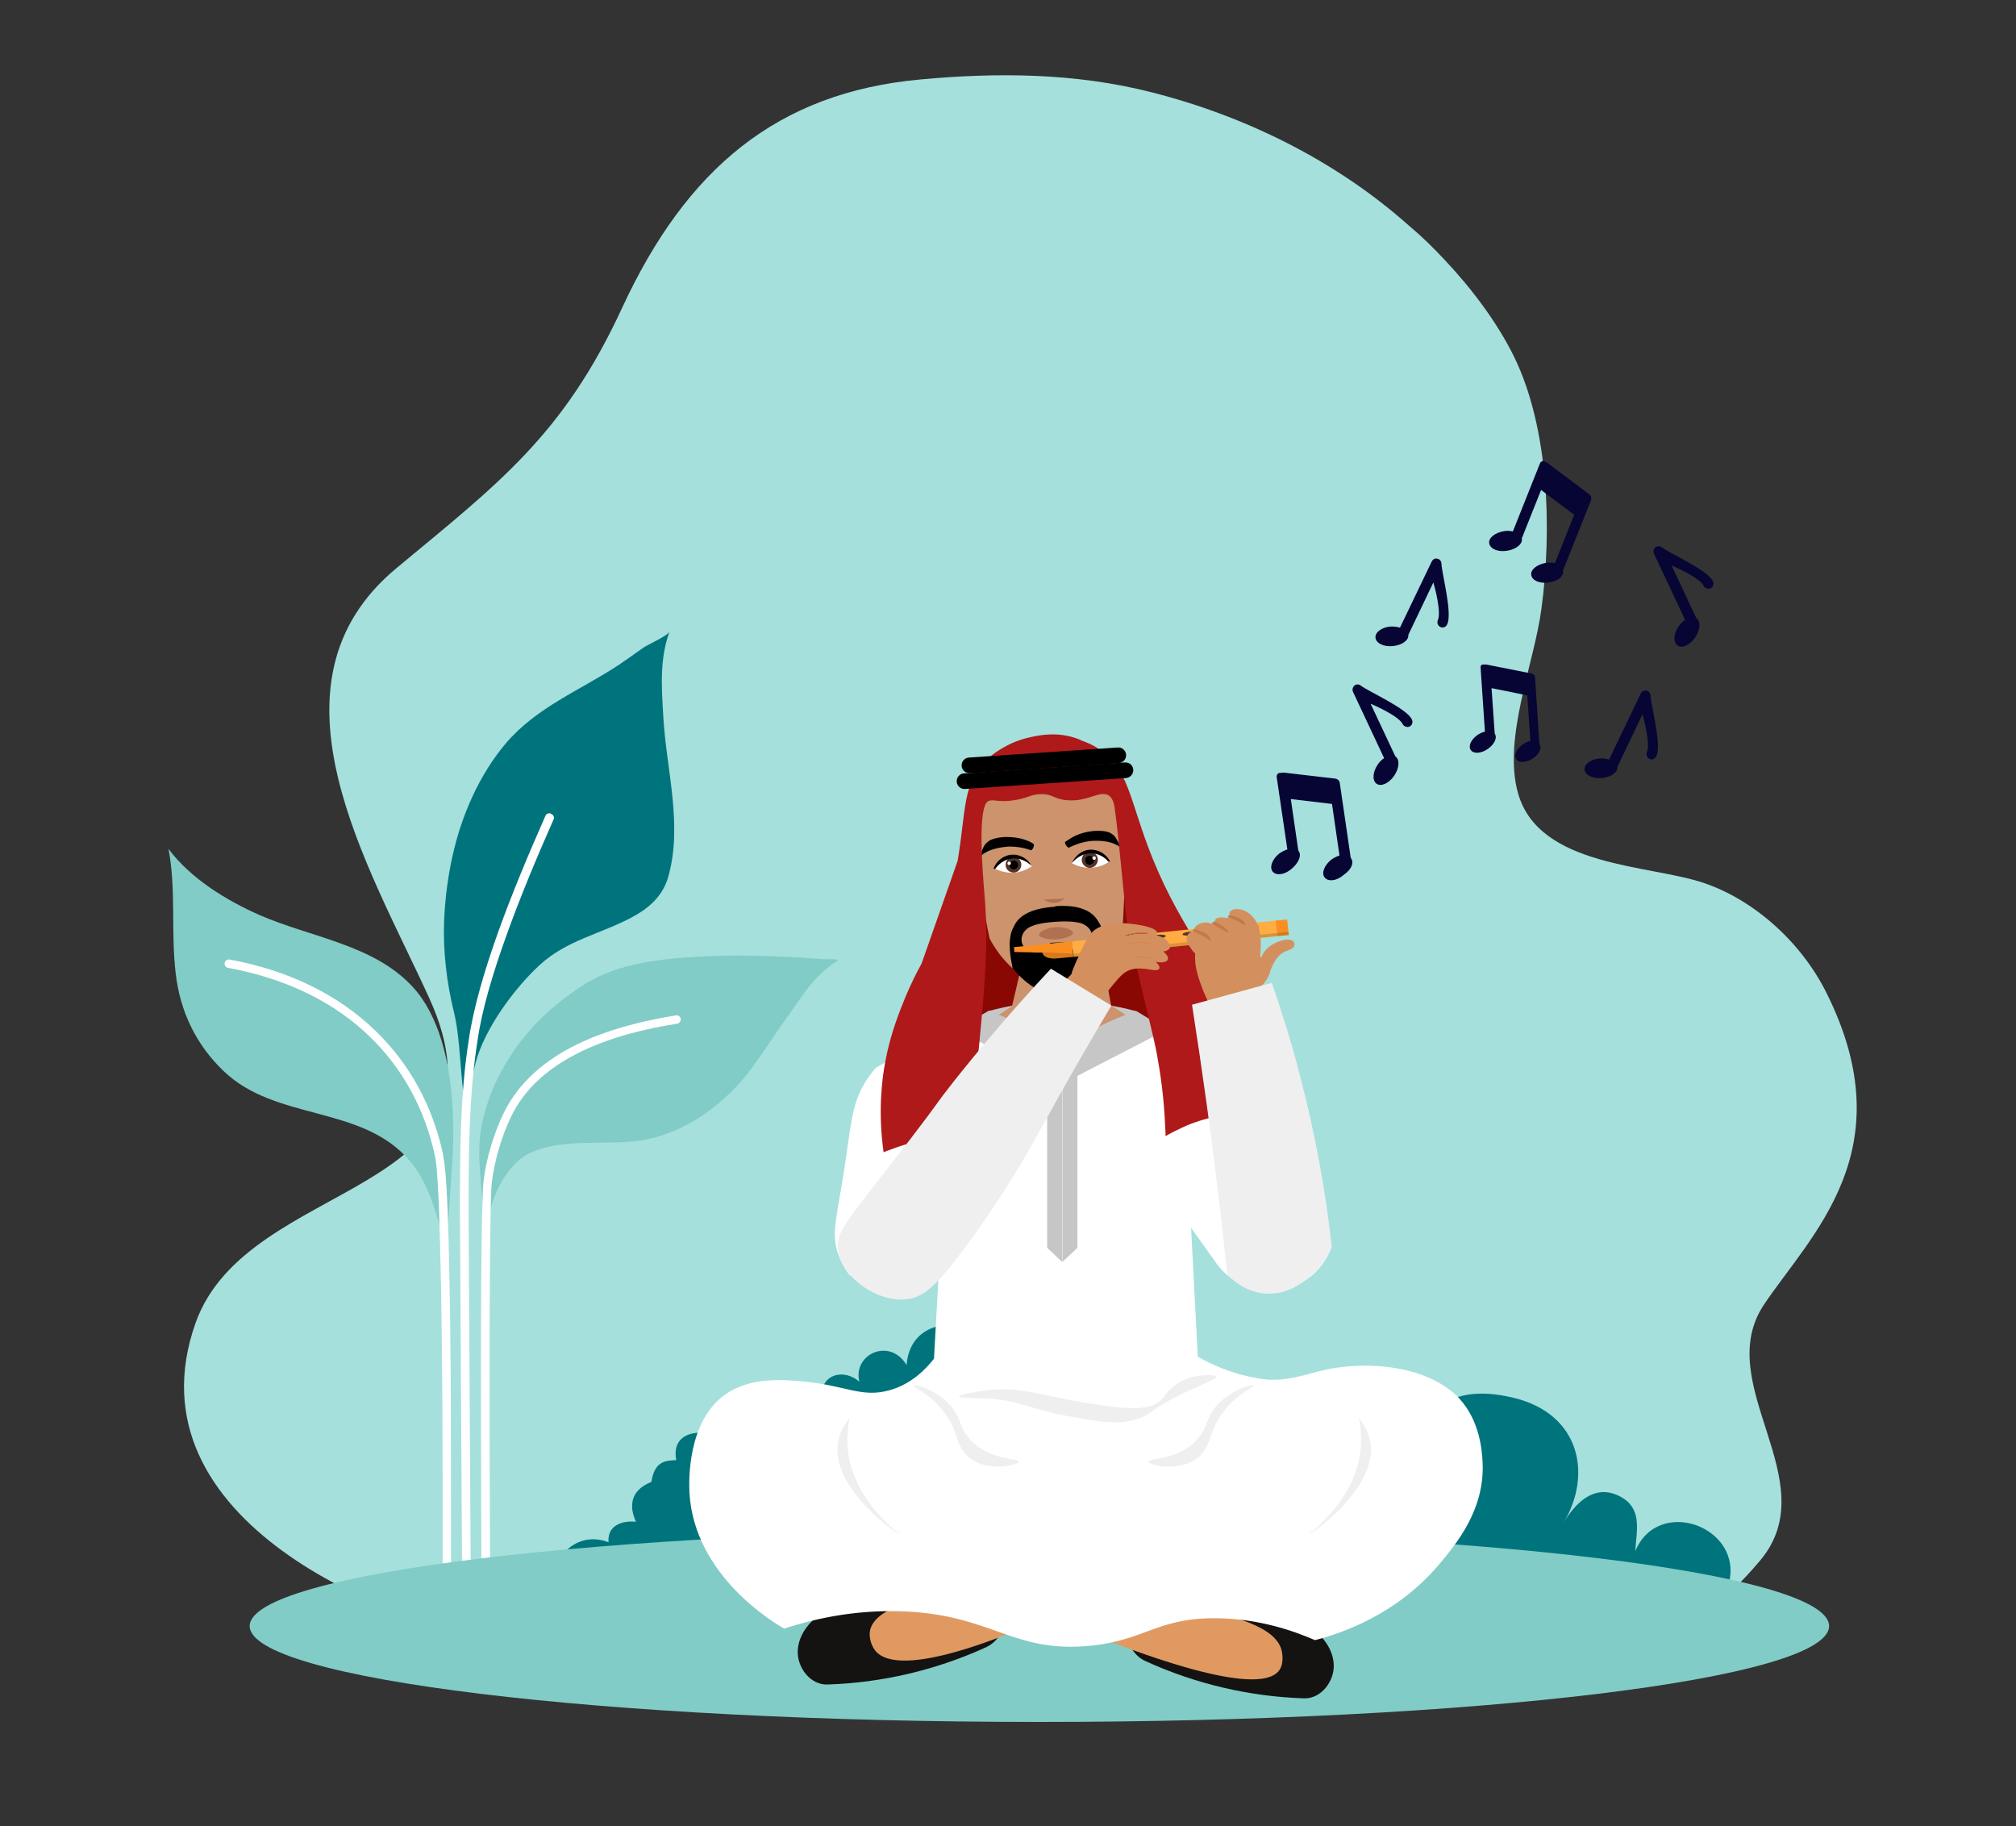 <?xml version="1.0" encoding="utf-8"?>
<!-- Generator: Adobe Illustrator 26.0.1, SVG Export Plug-In . SVG Version: 6.00 Build 0)  -->
<svg version="1.1" id="Layer_1" xmlns="http://www.w3.org/2000/svg" xmlns:xlink="http://www.w3.org/1999/xlink" x="0px" y="0px"
	 viewBox="0 0 700 634" style="enable-background:new 0 0 700 634;" xml:space="preserve">
<rect x="0" y="0" width="700" height="634" fill="#333333" stroke="none"/>
<style type="text/css">
	.st0{fill:#A5E0DC;}
	.st1{fill:#81CCC6;}
	.st2{fill:#00747D;}
	.st3{fill:#FFFFFF;}
	.st4{fill:#060534;}
	.st5{fill:#141312;}
	.st6{fill:#E09A61;}
	.st7{fill:#EFEFEF;}
	.st8{fill:#890804;}
	.st9{fill:#C6C6C6;}
	.st10{fill:#CC936D;}
	.st11{fill:#AF7151;}
	.st12{fill:#513328;}
	.st13{fill:#C48C66;}
	.st14{fill:#AF1919;}
	.st15{fill:#FFAD42;}
	.st16{fill:#FB8E21;}
	.st17{fill:#4F352D;}
	.st18{opacity:0.15;}
	.st19{fill:#D3905E;}
	.st20{fill:#C47947;}
</style>
<g>
	<path class="st0" d="M501.7,90.3c9.4,10,18.2,21.7,24,33.5c12.2,24.9,13.2,60.5,9.5,87.7c-2.5,18.8-13.5,44.9-8.1,63.9
		c7.3,25.8,45.9,24.7,64.7,31.2c17.3,5.9,33.7,20.5,42.5,38.3c27.1,54.5-5.5,83.7-21.8,108c-18.5,27.7,21.8,61.2-1.3,88.8
		c-24.2,28.9-53.4,40.9-101.9,40.9c-96,0-117.5,8.3-250.5-2.1c-25.2-2-58.8-8.3-83.9-11.3c-37.9-4.5-131.4-41-107-109.9
		c18.1-51,112.9-43.2,81.1-112.9c-20.8-45.6-59.9-108.9-11.3-149.2c35.3-29.3,57.9-46.1,78.3-90.3c22.4-48.4,53.9-74.7,103.4-79.3
		c26.8-2.5,54-2.3,80.3,4.4c32.1,8.1,63.9,23.5,89.6,46.4C493.5,81.9,497.7,86,501.7,90.3z"/>
	<g>
		<path class="st1" d="M166.7,407c-0.4-5.2-0.5-10.3,0.4-15.5c1.9-10.7,6.9-21,13.5-29.7c6.2-8.1,12-13,20.5-18.9
			c11.6-8,26.3-9.9,40.1-10.7c10.7-0.7,21.6-0.5,32.4,0c4.1,0.2,8.2,0.5,12.3,0.8c1.8,0.1,3.5-0.3,5.2,0.4c-2.1,1-4.2,3-6,4.6
			c-4.8,4.3-8.4,10.6-12.2,15.7c-4.7,6.5-8.8,13.3-13.8,19.6c-8.9,11-22.2,20.4-36.5,22.6c-13,2-27.9-1.3-40,5.1
			c0,0-12.1,6.4-14,28.6L166.7,407z"/>
		<path class="st1" d="M143.2,342.5c-13.5-14.6-35.4-17.1-53-24.8c-11.6-5.1-24-12.7-31.7-23c2.7,13.9,0.8,28.9,2.5,43.2
			c1.5,13.1,7,24.7,16.6,33.9c18.2,17.5,47.8,11.7,64.5,31c7.7,8.8,10.4,22.4,13.2,32.6c0.1-10.9,1.3-23.8,1.4-27.7
			C156.6,407.6,162.2,362.9,143.2,342.5z"/>
		<path class="st2" d="M165.1,369.1c3.1-11.9,13.4-25.9,22.3-34.1c9.5-8.7,21.1-10.7,32.1-16.6c5.8-3.1,10.6-7.3,12.5-13.9
			c5.2-18.1-0.7-37.5-1.7-55.9c-0.6-10.3-1.3-19.9,2.2-29.4c-0.5,1.5-7.7,4.6-9.2,5.7c-2.8,2-5.6,4-8.4,5.9
			c-13.5,8.9-28.6,14.7-39.3,27.3c-9.2,10.9-15.3,24.9-18.4,38.7c-1.7,7.5-2.7,15.4-3,23c-0.4,10.3,0.9,21.5,3.4,31.5
			c2.3,9.3,2.2,23,3.9,32.3L165.1,369.1z"/>
		<path class="st3" d="M192.2,284.5c-5.7,12.9-11.5,26.7-16.3,40.1c-4.8,13.3-8.6,26.1-10.1,36.7l0,0c-3,19-3.1,39.7-3.1,59.7
			c0,7.7,0.8,127.7,0.8,134.6c0,0.8-0.6,1.5-1.5,1.5c-0.8,0-1.5-0.7-1.5-1.5c0-6.9-0.8-126.9-0.8-134.6c0-20,0-40.8,3.1-60.2
			l1.4,0.2l-1.4-0.2c1.6-10.9,5.4-23.9,10.2-37.3c4.8-13.4,10.7-27.4,16.4-40.3c0.3-0.7,1.2-1.1,1.9-0.7
			C192.2,282.9,192.6,283.8,192.2,284.5z"/>
		<path class="st3" d="M235.1,355.4c-10.9,1.7-22.9,4.6-33.4,9.7c-10.5,5.1-19.5,12.4-24.4,22.9c-3.2,6.7-5.6,15-6.5,22.3
			c-0.2,1.3-0.3,4.3-0.4,8.6c-0.3,12.8-0.4,36.8-0.4,61.2c0,34.3,0.2,69.3,0.2,75.2c0,0.8-0.7,1.5-1.5,1.5c-0.8,0-1.5-0.7-1.5-1.5
			c0-5.9-0.2-40.9-0.2-75.2c0-16.3,0-32.3,0.2-45.1c0.1-6.4,0.1-11.9,0.3-16.2c0.1-4.3,0.2-7.3,0.4-8.8c0.9-7.7,3.5-16.2,6.8-23.2
			c5.4-11.3,14.9-19,25.8-24.3c10.9-5.3,23.2-8.2,34.2-10c0.8-0.1,1.5,0.4,1.7,1.2C236.4,354.5,235.9,355.3,235.1,355.4L235.1,355.4
			z"/>
		<path class="st3" d="M153.7,555.6c0-4.4,0-16.9,0-33c0-21.3-0.1-48.8-0.5-72.5c-0.2-11.8-0.5-22.7-0.8-31.3c-0.2-4.3-0.4-8-0.6-11
			c-0.2-3-0.5-5.3-0.8-6.6c-3.4-15.8-11-30.2-22.9-41.6c-11.9-11.4-28.2-19.8-48.9-23.6c-0.8-0.1-1.3-0.9-1.2-1.7
			c0.1-0.8,0.9-1.3,1.7-1.2c21.2,3.9,38,12.6,50.3,24.4c12.4,11.8,20.3,26.8,23.8,43.1c0.3,1.6,0.6,3.9,0.9,7
			c0.9,10.7,1.3,30.1,1.6,51.6c0.3,21.4,0.3,44.9,0.3,63.5c0,16.1,0,28.6,0,33c0,0.8-0.6,1.5-1.5,1.5
			C154.4,557.1,153.7,556.4,153.7,555.6z"/>
	</g>
	<g>
		<path class="st2" d="M220.8,528.3c-5-0.5-10,1.4-9.5,7.1c-11.8-4.4-19.8,6.4-19.8,14.3h287.2c11.3-13.4-8-38.7-21.9-31.7
			c2.4-8.8-6.1-14.5-11.6-12c0.7,0.5-3-11.9-14.6-7.1c0.3-12.2-9.8-15.6-19.1-9.7c-1.2-10.1-15.5-19.2-22.1-7.9
			c0.2-15.3-20-17.7-22.9-2.4c-4.2-4.5-9.9-1.1-10.5,4.4c-3.7-5-8-4.4-11.4,0.2c10-25.2-28.2-32.8-29.8-9.6
			c-5.9-9.8-18.8-3.7-16.4,5.8c-5.5-4.9-14-2.5-13,5.9c-7.6-8.1-27-8.5-28.3,8.5c-4.5-4.9-10.5-3.5-11.7,3.4c-6.7-0.8-12,2-10.6,9.4
			c-3.1,0.2-7.5-0.1-8.6,7.5C226.3,514.7,215.9,517.2,220.8,528.3z"/>
		<path class="st2" d="M600.3,549.7c5.1-19.6-24.5-30.5-32.5-11.2c0.4-7.2,2.8-15.2-5.9-19.3c-8.7-4.1-15.2,3.1-18.9,9.3
			c9.9-16.7,5.6-37.6-17.3-43.2c-24.4-6-36.4,6.5-37,31.8c-1.7-11.6-23-14.1-24.2,2.4c-8.9-3.1-10.3-11.9-22.9-10.8
			c-11.1,1-16.3,8.1-20.5,18c0,0-25.4,0.9-19.5,23.2H600.3z"/>
	</g>
	<path class="st1" d="M86.7,564.5c0,18.4,122.7,33.3,274.2,33.3c151.4,0,274.2-14.9,274.2-33.3c0-18.4-122.7-33.3-274.2-33.3
		C209.5,531.3,86.7,546.2,86.7,564.5z"/>
	<g>
		<g>
			<g>
				<g>
					<path class="st4" d="M469,297.8L469,297.8l-3.8-26c-0.1-0.8-0.8-1.4-1.6-1.5l-18-2.1l-0.5,0.1l-0.3,0l0,0l-0.3,0l-0.4,0.1
						l-0.2,0l-0.3,0.3l-0.2,0.3c0,0.1-0.1,0.2-0.1,0.3l0,0c0,0.1,0,0.2,0,0.3c0,0.1,0,0.1,0,0.2l3.7,25.1c-1,0.3-1.9,0.8-2.8,1.4
						c-2.5,2-3.5,4.8-2.3,6.3c1.3,1.5,4.2,1.1,6.6-1c2.5-2.1,3.6-4.8,2.3-6.3l0,0l-2.6-17.9l14.3,1.7l2.6,17.9
						c-1,0.3-1.9,0.8-2.8,1.4c-2.5,2-3.6,4.8-2.3,6.3c1.3,1.5,4.2,1.1,6.6-1C469.5,301.7,470.2,299.3,469,297.8z"/>
				</g>
				<path class="st4" d="M534.5,258.2L534.5,258.2l-1.5-23c0-0.7-0.6-1.3-1.3-1.4l-15.6-3.1l-0.4,0l-0.2,0l0,0l-0.2,0l-0.4,0l-0.2,0
					l-0.3,0.2l-0.2,0.2c0,0.1-0.1,0.2-0.1,0.3l0,0c0,0.1,0,0.1,0,0.2c0,0.1,0,0.1,0,0.2l1.5,22.2c-0.9,0.2-1.7,0.6-2.5,1.1
					c-2.3,1.6-3.4,3.9-2.4,5.3c1,1.4,3.6,1.2,5.9-0.4c2.3-1.6,3.4-3.9,2.4-5.3l0,0l-1.1-15.8l12.4,2.5l1.1,15.8
					c-0.9,0.2-1.7,0.6-2.5,1.1c-2.3,1.6-3.4,3.9-2.4,5.3c1,1.4,3.6,1.2,5.9-0.4C534.6,261.7,535.4,259.6,534.5,258.2z"/>
				<path class="st4" d="M472.5,238c-0.8-0.6-1.9-0.5-2.5,0.3c-0.4,0.6-0.5,1.3-0.2,1.9l10.8,23c-0.9,0.6-1.6,1.3-2.2,2.2
					c-1.8,2.6-2,5.6-0.4,6.7c1.6,1.1,4.3-0.2,6.1-2.8c1.8-2.7,2-5.6,0.4-6.7l0,0l-8.6-18.3c1.4,0.6,9.9,4.3,11.2,7.2
					c0.5,0.8,1.6,1.1,2.4,0.7c0.9-0.5,1.2-1.6,0.7-2.5c0,0,0,0,0,0C488.4,245.9,475,240,472.5,238z"/>
				<path class="st4" d="M577,190c-0.8-0.6-1.9-0.5-2.5,0.3c-0.4,0.6-0.5,1.3-0.2,1.9l10.8,23c-0.9,0.6-1.6,1.3-2.2,2.2
					c-1.8,2.6-2,5.6-0.4,6.7c1.6,1.1,4.3-0.2,6.1-2.8c1.8-2.7,2-5.6,0.4-6.7l0,0l-8.6-18.3c1.4,0.6,9.9,4.3,11.2,7.2
					c0.5,0.8,1.6,1.1,2.4,0.7c0.9-0.5,1.2-1.6,0.7-2.5c0,0,0,0,0,0C592.9,197.9,579.5,192,577,190z"/>
				<path class="st4" d="M500.5,195.7c0-1-0.8-1.8-1.8-1.8c-0.7,0-1.3,0.4-1.6,1.1l-11,22.9c-1-0.3-2-0.4-3.1-0.4
					c-3.2,0.2-5.6,2-5.4,3.9c0.2,1.9,2.8,3.2,6,2.9c3.2-0.3,5.6-2,5.4-3.9l0,0l8.7-18.2c0.4,1.4,2.9,10.4,1.5,13.2
					c-0.3,0.9,0.1,1.9,1,2.3c0.9,0.4,2-0.1,2.3-1c0,0,0,0,0,0C504.4,213,500.6,198.9,500.5,195.7z"/>
				<path class="st4" d="M573.1,241.5c0-1-0.8-1.8-1.8-1.8c-0.7,0-1.3,0.4-1.6,1.1l-11,22.9c-1-0.3-2-0.4-3.1-0.4
					c-3.2,0.2-5.6,2-5.4,3.9c0.2,1.9,2.8,3.2,6,2.9c3.2-0.3,5.6-2,5.4-3.9l0,0l8.7-18.2c0.4,1.4,2.9,10.4,1.5,13.2
					c-0.3,0.9,0.1,1.9,1,2.3c0.9,0.4,2-0.1,2.3-1c0,0,0,0,0,0C577.1,258.8,573.2,244.7,573.1,241.5z"/>
				<g>
					<path class="st4" d="M542.7,198.1L542.7,198.1l9.7-24.4c0.3-0.8,0.1-1.6-0.6-2.1l-14.5-10.9l-0.4-0.2l-0.2-0.1l0,0l-0.2-0.1
						l-0.4-0.2l-0.2-0.1l-0.4,0.1l-0.3,0.2c-0.1,0.1-0.2,0.1-0.3,0.2l0,0c0,0.1-0.1,0.2-0.1,0.2c0,0.1-0.1,0.1-0.1,0.2l-9.4,23.6
						c-1-0.2-2.1-0.3-3.1-0.1c-3.1,0.5-5.5,2.4-5.1,4.3c0.4,1.9,3,3,6.2,2.5c3.2-0.5,5.5-2.4,5.1-4.3l0,0l6.7-16.8l11.5,8.6
						l-6.7,16.8c-1-0.2-2.1-0.3-3.1-0.1c-3.1,0.5-5.5,2.4-5.1,4.3c0.4,1.9,3,3,6.2,2.5C541.2,201.7,543,200,542.7,198.1z"/>
				</g>
			</g>
		</g>
	</g>
	<g>
		<g>
			<path class="st5" d="M393.8,557.5c-5.1,5.6-3,16.1,4,19.2c17.3,7.9,36.1,12.3,55,12.9c5.9,0.2,10.6-5.9,10.3-11.8
				c-0.3-5.9-4.6-10.9-9.7-13.8c-5.1-2.9-11-3.9-16.9-4.7c-5.8-0.8-11.7-1.6-17.1-4C411.1,551.6,399.6,551.2,393.8,557.5
				L393.8,557.5z"/>
			<path class="st6" d="M380.5,568c50.5,19.8,61.1,15.7,63.8,11.7c1.7-2.6,0.8-6.4,0.7-6.8c-2.2-8.3-16.3-11.7-33-15.7
				c-6.2-1.5-6.4-2.1-11.9-2.7c-4.1-0.4-8.2-0.9-11.9-2.4c-3.5-1.4-7.4,1.7-8.4,5.3C378.7,560.9,379.9,564.7,380.5,568z"/>
			<path class="st5" d="M346.3,552.7c5.1,5.6,3,16.1-4,19.2c-17.3,7.9-36.1,12.3-55,12.9c-5.9,0.2-10.6-5.9-10.3-11.8
				c0.3-5.9,4.6-10.9,9.7-13.8c5.1-2.9,11-3.9,16.9-4.7c5.8-0.8,11.7-1.6,17.1-4C329,546.8,340.6,546.4,346.3,552.7L346.3,552.7z"/>
			<path class="st6" d="M359.6,563.2c-8.1,3.6-47.4,20.6-55.8,9.7c-1.2-1.6-2.2-4.4-1.7-6.9c1.6-7.3,14.9-10.7,26-13.6
				c5.8-1.5,5.9-2,11.9-2.7c4.1-0.4,8.2-0.9,11.9-2.4c3.5-1.4,7.4,1.7,8.4,5.3C361.4,556.2,360.2,560,359.6,563.2z"/>
		</g>
		<path class="st3" d="M272.3,565.4c8.8-2.9,23.5-6.7,41.5-6c30.7,1.3,37.8,14.4,64.2,12c19.7-1.8,23.7-9.9,44.7-9.6
			c14.5,0.2,26.3,4.3,33.9,7.6c9.3-2.4,28.3-8.8,43.1-26.3c6-7.2,15.8-18.9,15.1-35.2c-0.2-3.7-0.7-14.5-8.3-22.6
			c-11.4-11.9-34-13.1-48.7-9.2c-6,1.6-10.7,3-16.1,2.9c-3,0-5.3-0.6-7.1-0.9c-4.4-0.9-11.1-2.8-18.7-7.1
			c-1.1-21.1-2.2-42.2-3.3-63.3c-28.2-0.9-56.4-1.8-84.6-2.7c-1.2,22.2-2.5,44.5-3.7,66.7c-2.9,3.7-7.9,8.8-15.3,10.9
			c-9.8,2.8-15.1-1.6-30.1-3c-6.5-0.6-18.2-1.7-26.9,4.4c-13.5,9.3-12.8,30.6-12.6,34.3C241.1,547.2,269.1,563.6,272.3,565.4z"/>
		<g>
			<path class="st7" d="M295,492.3c-1.4,1.7-3.2,4.4-3.9,7.9c-3.3,16.4,21.1,32.8,21.3,32.5c0.2-0.2-15.9-11-18-29.2
				C294,499.1,294.4,495.3,295,492.3z"/>
			<path class="st7" d="M471.8,492.3c1.4,1.7,3.2,4.4,3.9,7.9c3.3,16.4-21.1,32.8-21.3,32.5c-0.2-0.2,15.9-11,18-29.2
				C472.9,499.1,472.5,495.3,471.8,492.3z"/>
			<path class="st7" d="M317.2,481c0.3-0.6,7,1.1,12.1,6.2c4.8,4.9,3.4,8.1,7.6,12.6c6.6,7.3,17,6.4,16.8,7.6
				c-0.1,1.2-10.2,3.8-16.8-1.1c-5.7-4.2-3.5-10.1-10.7-18C321.6,483.3,316.9,481.5,317.2,481z"/>
			<path class="st7" d="M435.3,481c-0.3-0.6-7,1.1-12.1,6.2c-4.8,4.9-3.4,8.1-7.6,12.6c-6.6,7.3-17,6.4-16.8,7.6
				c0.1,1.2,10.2,3.8,16.8-1.1c5.7-4.2,3.5-10.1,10.7-18C430.8,483.3,435.5,481.5,435.3,481z"/>
			<path class="st7" d="M342.3,482.7c13-1.6,19.2,2.2,41.2,5.3c8.1,1.1,16.4,1.9,20.2-2.5c0.9-1.1,1.5-2.4,3.5-4
				c4.1-3.4,8.7-3.9,10-4c0.9-0.1,4.8-0.4,5.1,0.4c0.3,1.1-6.2,2.9-15.2,7.7c-7.2,3.9-6.8,4.7-10.4,6.3c-7.1,3.1-13.6,2-26.4-0.4
				c-14.3-2.7-16.1-5.4-27.8-6c-4.5-0.2-9.5-0.1-9.5-0.7C333,484.2,338.6,483.2,342.3,482.7z"/>
		</g>
		<g>
			<polygon class="st8" points="323.6,383.5 336.4,301.4 338.8,276.3 387.8,273 393.6,300.3 420,377 			"/>
			<path class="st9" d="M343.3,351c8.2,7.3,16.4,14.6,24.6,21.9c8.8-7.3,17.6-14.6,26.4-21.9c-6.6-1.8-15.9-3.5-26.9-3.4
				C357.7,347.7,349.5,349.3,343.3,351z"/>
			<path class="st3" d="M442.1,390.1c-0.1-0.5-0.4-3.9-1.7-8.2c-0.7-2.3-1.4-4.1-1.9-5.1c-1.6-2-3.3-4-5.4-5.9
				c-12.9-12.3-29-15.3-38.1-16.1c-8.7,4.7-17.5,9.3-26.2,14c-3.3-3.4-11.7-11.1-23.8-12.2c-5.9-0.6-11.1,0.5-13,1
				c-5,1.1-8.8,3-16.1,6.7c-3.4,1.7-7.4,3.8-11.8,6.4c-0.5,0.6-1.2,1.4-2,2.5c-6.7,9.1-6.3,16.3-9.4,35.6c-2.5,15.3-4.3,20.5-1.1,28
				c1.1,2.7,2.5,4.7,3.5,6c39.3-5.7,78.7-11.5,118-17.2c2.8,4,5.7,7.9,8.5,11.9c4.9,7.6,13.7,11.6,22.5,10.4
				c8.4-1.2,15.4-7,18.3-15.1C447.3,405.1,442.6,394,442.1,390.1z"/>
			<path class="st10" d="M400.2,358.2c-10.3,3.4-20.6,6.9-30.9,10.3c-10.6-3.4-21.3-6.7-31.9-10.1c4.7-3,9.3-6,14-9.1
				c1.6-6.8,3.2-13.6,4.8-20.4c8.7,0,17.4,0,26,0c1.2,6.7,2.4,13.5,3.6,20.2C390.6,352.1,395.4,355.2,400.2,358.2z"/>
			<path class="st10" d="M390.9,298.2c0,1.4-0.2,5.6-0.6,14.1c-0.2,4.7-0.4,8.6-0.6,11.2c-1.7,4.1-5.4,11.5-12.9,16.4
				c-4.6,3-8,3.3-8.8,3.4c-4.4,0.3-7.8-1.3-10.1-2.6c-8.1-4.6-12.3-11.1-14.3-14.9c-0.4-1.9-1-4.8-1.6-8.3c-0.8-4.1-2.3-12-2.8-15.7
				c-0.9-7-2.8-20.7,5.6-29.9c6.7-7.3,15.9-8.2,17.9-8.3c2-0.1,11.5-0.6,19.1,5.8C391.1,277.2,390.9,291,390.9,298.2z"/>
			<g>
				<path class="st11" d="M372.6,323.8c0,1.1-3.2,2.1-5.8,2.3c-2.6,0.2-5.9-0.5-6-1.6c-0.1-1,2.8-2.4,5.5-2.6
					C369.3,321.6,372.6,322.8,372.6,323.8z"/>
			</g>
			<path class="st11" d="M369.6,311.9c-0.4,0.4-1.4,1.3-3,1.5c-2.2,0.3-3.8-0.9-4.2-1.1c1.4-0.1,2.8-0.1,4.2-0.2
				C367.6,312.1,368.6,312,369.6,311.9z"/>
			<path class="st3" d="M341.2,352.2l-12.4,7.1c7.8,9.6,15.6,19.3,23.3,28.9c11,0.1,22.1,0.2,33.1,0.3c6.7-10.4,13.4-20.7,20.1-31.1
				c-3.2-1.6-6.4-3.2-9.7-4.8c-4.4,1.7-9.3,3.8-14.4,6.4c-4.6,2.4-8.7,4.8-12.4,7.2c-3.4-2.3-7.2-4.6-11.4-6.8
				C351.6,356.3,346.1,354,341.2,352.2z"/>
			<g>
				<g>
					<path class="st3" d="M358.3,300.7c-2.2-3-5.5-4.3-8.4-3.5c-3,0.9-4.4,3.7-4.6,4.3c1.2,0.6,3.4,1.5,6.2,1.5
						C354.8,302.9,357.2,301.5,358.3,300.7z"/>
					<g>
						<path class="st12" d="M349.2,300.6c0.2,1.5,1.6,2.5,3.1,2.3c1.5-0.2,2.5-1.6,2.3-3.1c-0.2-1.5-1.6-2.5-3.1-2.3
							C350,297.7,349,299.1,349.2,300.6z"/>
						<path d="M350.5,300.5c0.1,0.8,0.9,1.4,1.7,1.3c0.8-0.1,1.4-0.9,1.3-1.7c-0.1-0.8-0.9-1.4-1.7-1.3
							C351,298.9,350.4,299.7,350.5,300.5z"/>
						<path class="st3" d="M349.8,299.8c0,0.3,0.4,0.6,0.7,0.5s0.6-0.4,0.5-0.7s-0.4-0.6-0.7-0.5C350,299.2,349.8,299.5,349.8,299.8
							z"/>
					</g>
					<path d="M358.2,300.6c-0.2-0.2-3.4-3.4-7.7-2.4c-3,0.7-4.6,3-5,3.5c-0.1,0-0.2-0.1-0.3-0.1c-0.1,0-0.1,0-0.2-0.1
						c1.1-2.9,3.8-4.8,6.8-4.8C354.4,296.7,356.9,298.2,358.2,300.6z"/>
				</g>
				<g>
					<path class="st3" d="M372.2,299.7c1.8-3.2,5-4.9,8-4.4c3,0.5,4.7,3.2,5.1,3.8c-1.1,0.7-3.2,1.9-6,2.1
						C375.9,301.5,373.4,300.3,372.2,299.7z"/>
					<g>
						<path class="st12" d="M381.2,298.6c-0.1,1.5-1.3,2.7-2.9,2.7c-1.5-0.1-2.7-1.3-2.7-2.9c0.1-1.5,1.3-2.7,2.9-2.7
							C380.1,295.8,381.3,297.1,381.2,298.6z"/>
						<path d="M379.9,298.7c0,0.8-0.7,1.5-1.6,1.5c-0.8,0-1.5-0.7-1.5-1.6c0-0.8,0.7-1.5,1.6-1.5
							C379.2,297.2,379.9,297.9,379.9,298.7z"/>
						<path class="st3" d="M380.5,297.9c0,0.3-0.3,0.6-0.6,0.6c-0.3,0-0.6-0.3-0.6-0.6c0-0.3,0.3-0.6,0.6-0.6
							C380.3,297.3,380.5,297.6,380.5,297.9z"/>
					</g>
					<path d="M372.2,299.6c0.2-0.2,3-3.8,7.4-3.3c3.1,0.3,4.9,2.4,5.3,2.9c0.1,0,0.2-0.1,0.3-0.1c0.1,0,0.1-0.1,0.2-0.1
						c-1.4-2.7-4.3-4.3-7.3-4C375.6,295.3,373.3,297.1,372.2,299.6z"/>
				</g>
				<path d="M356.3,291.7c-0.7-0.3-2.8-1-5.8-1.1c-4.2-0.2-6.7,1-7.2,1.4c-0.7,0.5-1.2,1.1-1.2,1.1c-0.4,0.5-0.6,1-0.9,1.6
					c-0.3,0.7-0.6,1.7-1,2.8c0.1-0.1,0.3-0.2,0.4-0.4c0,0,0.8-0.7,1.7-1.2c3.4-1.9,8.2-2,8.2-2c3.1,0,5.7,0.6,7.5,1.3
					c0.2-0.1,0.7-0.5,0.9-1.2c0.1-0.4,0.1-0.7,0.1-0.9C358.4,292.6,357.5,292.1,356.3,291.7z"/>
			</g>
			<g>
				<path d="M372.5,290.6c0.7-0.4,2.7-1.4,5.6-1.9c4.1-0.7,6.8,0.1,7.3,0.4c0.8,0.4,1.3,0.9,1.3,0.9c0.5,0.4,0.7,0.9,1.1,1.5
					c0.4,0.7,0.9,1.6,1.4,2.7c-0.1-0.1-0.3-0.2-0.5-0.3c0,0-0.9-0.6-1.9-1c-3.6-1.5-8.4-0.9-8.4-0.9c-3.1,0.4-5.5,1.4-7.3,2.3
					c-0.2-0.1-0.8-0.4-1.1-1.1c-0.2-0.4-0.2-0.7-0.2-0.9C370.6,291.8,371.4,291.2,372.5,290.6z"/>
			</g>
			
				<rect x="365.5" y="315.3" transform="matrix(0.998 -6.713464e-02 6.713464e-02 0.998 -20.477 25.313)" class="st13" width="1.8" height="4.1"/>
			<path class="st9" d="M405.3,357.4c-10.4,5.4-20.8,10.7-31.2,16.1v59.7l-5.2,4.9l0-74.3c4.7-3.2,10.4-6.5,16.9-9.4
				c3-1.3,5.9-2.5,8.6-3.5C398,353.1,401.6,355.3,405.3,357.4z"/>
			<path class="st9" d="M331.9,357.5l31.7,16v59.7l5.2,4.9l0-74.3c-4.7-3.2-10.4-6.5-16.9-9.4c-3-1.3-5.9-2.5-8.6-3.5
				C339.5,353.1,335.7,355.3,331.9,357.5z"/>
			<path d="M366.2,314.8c-0.1,0-0.1,0-0.2,0c-2.4,0.2-11.1,0.8-13.8,6.5c-0.3,0.7-1.1,1.8-1.4,4c-0.4,2.2-0.3,5.5,0.8,10.8
				c5.3,6.5,11.1,9.5,16.6,9.1c5.5-0.4,10.9-4.1,15.2-11.3c0.4-5.4,0-8.7-0.6-10.9c-0.6-2.1-1.5-3.1-1.9-3.8
				c-3.5-5.3-12.1-4.8-14.5-4.6C366.3,314.8,366.3,314.8,366.2,314.8z M364.7,327.3c-0.2,0.6-0.7,2.2-2.3,3c0,0-2.3,1.2-5.5-0.5
				c0,0,0,0,0,0c-2.6-1.4-2.9-4.6-0.9-6.8c0.8-0.9,1.8-1.3,2.3-1.5c2.2-0.9,5.3-1.3,8.2-1.5c3-0.2,6.1-0.2,8.4,0.4
				c0.5,0.1,1.5,0.4,2.5,1.2c2.3,1.8,2.5,5.1,0,6.8c0,0,0,0,0,0c-3,2-5.4,1.2-5.4,1.2c-1.5-0.6-2.3-2-2.6-2.5
				C367.9,327.2,366.3,327.2,364.7,327.3z"/>
			<g>
				<path class="st14" d="M308.8,362.3c-0.1,0.4-0.1,0.8-0.2,1.2l0.1-0.9L308.8,362.3z"/>
			</g>
			<g>
				<path class="st14" d="M435.7,391.2c-0.3-0.5-0.8-1.1-1.5-1.7c0,0-0.3-0.2-0.7-0.5c-0.3-0.2-0.8-0.5-1.2-0.7
					c-4.7-1.9-11.8-0.3-11.8-0.3c-2.4,0.6-5.8,1.5-9.7,3.3c-1.9,0.9-4,1.9-6.1,3.1c0-0.9,0-1.8-0.1-2.7c-0.4-10.6-1.7-19.1-2.8-25.2
					c-0.7-3.9-1.2-5.8-5-21.8c-3.4-14.4-5.2-21.7-5.2-22c-1.3-9.2-2.9-30.8-4.6-42.4c-0.2-1.2-0.5-2.9-1.8-4
					c-3.1-2.3-7.3,2.2-14.8,1.5c-4.6-0.4-4.7-2.2-9.1-2.1c-3.6,0.1-4.4,1.4-9.1,2.1c-5.6,0.9-7.2-0.5-9,0.3c-4,1.7-1.9,26-1.4,32
					c1.6,18.5,0.1,32.9-2.7,61.7c-1,9.7-2.1,17.8-3,23.7c-0.1,0.9-0.3,1.8-0.4,2.7c-0.5-0.1-6-1.7-10.1-2.2c-0.4,0-0.8-0.1-1.1-0.1
					c-2.6-0.2-4.6,0.2-6,0.4c-4.8,0.9-11.4,3.6-11.7,3.7c-1.9-13.6-0.7-24.6,0.6-31.5c1.9-10.2,5.3-18.2,7-22.4
					c2-4.8,4-8.7,5.6-11.6l12.5-35.6c3-17.4,1.5-27.7,10.8-35.8c1.6-1.4,3.2-2.5,4.8-3.4c4.3-2.6,8.4-3.5,10.2-3.9
					c2.9-0.6,9.2-1.9,16.2,0.8c0.5,0.2,0.9,0.4,1.3,0.6c0,0,0,0,0,0c1.5,0.5,3.1,1.2,4.6,2.1c11.7,6.7,11.7,18.7,19.8,38.7
					c10.3,25.5,23.1,38.4,31.4,58.5c0,0.1,0,0.1,0.1,0.2C438.3,372.8,438.1,383.7,435.7,391.2z"/>
				<path d="M388.5,264.9l-51.7,3.5c-1.5,0.1-2.8-1-2.9-2.5l0,0c-0.1-1.5,1-2.8,2.5-2.9l51.7-3.5c1.5-0.1,2.8,1,2.9,2.5l0,0
					C391.1,263.5,390,264.8,388.5,264.9z"/>
				<path d="M391,270.1l-55.9,3.8c-1.5,0.1-2.8-1-2.9-2.5l0,0c-0.1-1.5,1-2.8,2.5-2.9l55.9-3.8c1.5-0.1,2.8,1,2.9,2.5l0,0
					C393.6,268.7,392.4,270,391,270.1z"/>
			</g>
		</g>
		<g>
			<g>
				<g>
					<polygon class="st15" points="443.5,325 372.8,332.2 372.2,326.8 442.9,319.6 					"/>
					<polygon class="st16" points="447.5,324.6 443.5,325 443.4,324 442.9,319.6 446.9,319.2 					"/>
					<path class="st16" d="M352.2,330.5l9.7,0.2l0.4,0.8c1.5,1.8,4.6,1.2,7,1l3.4-0.3l-0.5-5.4l-20.1,2L352.2,330.5z"/>
					<path class="st17" d="M383.3,327.1c0,0.4-1,0.8-2.4,0.9c-1.3,0.1-2.5-0.1-2.5-0.4c0-0.4,1-0.8,2.4-0.9
						C382.1,326.6,383.3,326.7,383.3,327.1z"/>
					<path class="st17" d="M394,326c0,0.4-1,0.8-2.4,0.9c-1.3,0.1-2.5-0.1-2.5-0.4c0-0.4,1-0.8,2.4-0.9
						C392.9,325.5,394,325.7,394,326z"/>
					<path class="st17" d="M404.8,324.9c0,0.4-1,0.8-2.4,0.9c-1.3,0.1-2.5-0.1-2.5-0.4c0-0.4,1-0.8,2.4-0.9
						C403.6,324.4,404.8,324.6,404.8,324.9z"/>
					<path class="st17" d="M415.5,323.9c0,0.4-1,0.8-2.4,0.9c-1.3,0.1-2.5-0.1-2.5-0.4c0-0.4,1-0.8,2.4-0.9
						C414.4,323.3,415.5,323.5,415.5,323.9z"/>
					<path class="st17" d="M426.3,322.8c0,0.4-1,0.8-2.4,0.9c-1.3,0.1-2.5-0.1-2.5-0.4c0-0.4,1-0.8,2.4-0.9
						C425.1,322.2,426.3,322.4,426.3,322.8z"/>
					<path class="st17" d="M437,321.7c0,0.4-1,0.8-2.4,0.9c-1.3,0.1-2.5-0.1-2.5-0.4c0-0.4,1-0.8,2.4-0.9
						C435.9,321.1,437,321.3,437,321.7z"/>
					<path class="st18" d="M447.5,324.6l-4,0.4l-70.7,7.2l-3.4,0.3c-2.3,0.2-5.5,0.9-7-1l-0.4-0.8l1-0.1l9.7,0.5l70.7-7.2l4-0.4
						L447.5,324.6z"/>
				</g>
				<g>
					<path class="st19" d="M449.4,328.3c-0.3,0.9-1.3,1.3-2.3,1.7c-0.3,0.1-0.6,0.2-0.8,0.3c-2.2,0.9-3.5,2.9-4.5,5c0,0,0,0,0,0
						c-0.4,0.8-0.7,1.6-0.9,2.4l-0.1,0.3l0,0.1c-0.9,2.4-2.8,4.4-4.7,6c-0.1,0.1-0.3,0.2-0.4,0.3c-0.2,0.2-0.7,0.6-0.7,0.7
						c0,0,0,0,0,0c0,0,0,0.1,0,0.3c0,0,0,0,0,0.1c0,0.3,0.1,1,0.1,1.7c0.1,1.9,0.3,4.7,0.4,6c0,0,0,0.1,0,0.1c0,0.4,0.1,0.8,0.2,1.1
						c0,0,0,0,0,0c0,0.7,0,1.3,0,1.7c0,1.1,0.3,2.1,0.7,3.1l-15.2,6.4l0.1-6.5l0.1-5.1c0,0,0,0,0,0c-0.1-1.5-0.5-2.9-1-4.2
						c-0.3-0.8-0.7-1.6-1.1-2.4c-0.1-0.2-0.2-0.5-0.3-0.7c-0.2-0.4-0.4-0.8-0.5-1.1c-0.2-0.5-0.5-1-0.7-1.6
						c-1.6-4.2-3.2-8.6-2.8-12.9c0-0.1,0-0.1-0.1-0.2c-0.8-0.6-1.5-1.8-2.1-2.7c-0.1-0.2-0.2-0.4-0.3-0.5c-0.5-0.9-0.8-2.3,0-3.3
						c0.3-0.4,0.8-0.8,1.4-1c0,0,0.1,0,0.1,0c0,0,0,0,0.1,0c0.1,0,0.2-0.1,0.2-0.1c0.2-0.1,0.4-0.4,0.4-0.6c0,0,0-0.1,0-0.1
						c0,0,0,0,0,0c0-0.1,0-0.3,0.1-0.4c0.5-1.4,2.8-1.9,3.2-1.9c1-0.1,1.4-0.1,2.6,0.4c0,0,0,0,0.1,0c0,0,0.1,0,0.2,0.1
						c0.4,0,0.8-0.2,0.9-0.6c0-0.1,0.1-0.6,0.1-0.8c0.1-0.1,0.1-0.2,0.2-0.3c0.6-0.6,1.8-0.6,2.3-0.6c0.5,0,1,0.1,1.5,0.2
						c0.1,0,0.5,0,0.5-0.1c0.2-0.1,0.4-0.3,0.4-0.5c0-0.1,0.1-0.2,0.1-0.3c0,0,0-0.1,0-0.1c0,0,0,0,0,0c0-0.3,0-0.5,0-0.8
						c0.2-0.6,0.9-1,1.5-1.2c0.3-0.1,0.5-0.1,0.8-0.1c3.6-0.2,6.6,2.8,7.7,6c1.2,3.4,0.9,7.2,0.7,10.5c0,0.1,0.1,0.2,0.2,0.2
						c0.1,0,0.2,0,0.2-0.1c1.1-2.8,3.8-4.8,7.4-5.8c1.2-0.3,2.2-0.3,2.9,0C449,326.4,449.7,327.4,449.4,328.3z"/>
					<g>
						<path class="st20" d="M430.5,320.2c0.3,0.2,1.6,1.1,1.9,0.8c0.2-0.3-0.9-1.5-1.2-1.7c-1.5-1.1-4.4-1.7-4.5-1.6
							c-0.1,0.2-0.2,0.4-0.4,0.5C426.1,318.3,429.2,319.4,430.5,320.2z"/>
					</g>
					<g>
						<path class="st20" d="M422.7,321.8c0.3,0.2,0.7,0.3,1,0.5c0.3,0.2,0.7,0.4,1,0.6c0.7,0.4,1.7,0.9,1.8,0.8
							c0.3-0.2-0.7-1.2-1-1.5c-0.7-0.7-4-2.5-4-2.4c-0.1,0.4-0.5,0.6-0.9,0.6C420.5,320.4,422,321.4,422.7,321.8z"/>
					</g>
					<g>
						<path class="st20" d="M418.6,325.5c0.5,0.4,1.7,1.2,1.9,1c0.2-0.3-0.9-1.6-1.2-1.9c-1.3-1.2-4.9-2.2-4.9-2.1
							c0,0.3-0.2,0.5-0.4,0.6C413.9,323.2,417.2,324.5,418.6,325.5z"/>
					</g>
				</g>
			</g>
			<g>
				<path class="st19" d="M353.4,353.6c0,0-0.1,0-0.1,0.1c0.1,0,0.2-0.1,0.4-0.2C353.5,353.5,353.4,353.5,353.4,353.6z M406.3,328.5
					c-0.6-2.2-2.2-3-4.9-3.9c0.5-0.3,0.4-1.3,0-1.5c0,0-0.7-0.9-4.3-1.7c-8.6-1.7-13.5-0.9-16.8,1.3c-2.6,1.8-3.8,5-6.6,11.1
					c-0.8,1.8-1.4,3.3-1.7,4.4c-2.2,2.4-4.9,5-7.9,7.6c-3.7,3.2-7.3,5.7-10.5,7.8c1.2-0.5,4.8,0.4,15.3,6.4c2-3,4.8-6.7,8.6-10.3
					c2.5-2.4,5.1-4.3,7.3-5.8c5.4-6.5,6.4-8.9,15.8-7.1c3.2,0.2,1.9-1.9,0.6-3c2.5,0.9,6.8-0.1,2.6-3.6
					C404.5,330.6,406.5,329.5,406.3,328.5z M391.6,324.5c0.3-0.1,0.5-0.2,0.8-0.2c0.5-0.2,3.1-0.6,5.3-0.4c0.5,0.1,1,0.1,1.4,0.3
					c-1.2-0.1-2.2-0.1-3.3-0.1c0,0-0.1,0-0.1,0c-0.6,0-1.2,0.1-1.9,0.2c0,0,0,0,0,0c-1,0.1-2.1,0.4-3.4,0.7
					C390.6,324.8,391.1,324.7,391.6,324.5z M397.9,327.5c-3.3-0.5-6.1,0.2-7.6,0.8c2.1-1.4,7.3-1.4,9.2-0.6
					C398.7,327.5,398.1,327.5,397.9,327.5z"/>
				<path class="st20" d="M399.2,324.1c-1.2-0.1-2.2-0.1-3.3-0.1c0,0-0.1,0-0.1,0c-0.6,0-1.2,0.1-1.9,0.2c0,0,0,0,0,0
					c-1,0.1-2.1,0.4-3.4,0.7c0.3-0.1,0.8-0.3,1.3-0.5c0.3-0.1,0.5-0.2,0.8-0.2c0.5-0.2,3.1-0.6,5.3-0.4
					C398.2,323.9,398.7,324,399.2,324.1z"/>
				<path class="st20" d="M399.5,327.7c-0.8-0.1-1.4-0.2-1.6-0.2c-3.3-0.5-6.1,0.2-7.6,0.8C392.3,326.9,397.6,326.8,399.5,327.7z"/>
				<path class="st20" d="M399.5,332.9c-0.9-0.3-3.7-0.8-6.6-0.6C396.6,331.8,398.7,332.6,399.5,332.9z"/>
			</g>
		</g>
		<g>
			<path class="st7" d="M462.4,432.6c-2-18.1-5.5-38.3-11.2-59.9c-2.9-11.2-6.2-21.7-9.6-31.5c-9.2,2.5-18.4,5.1-27.7,7.6
				c3.4,21.9,6.6,44.4,9.3,67.4c1.1,8.8,2,17.6,2.9,26.2c1.2,1.3,6,6.3,13.6,6.7c7.8,0.4,13.3-4.3,15.5-6.3
				C459.5,439.2,461.5,435,462.4,432.6z"/>
		</g>
		<g>
			<path class="st7" d="M334.2,434.3c15.3-20.4,24.9-38.2,28-43.8c5.3-9.7,13.3-24,23.7-41.4c-7-4.3-14-8.5-21-12.8
				c-14.1,15.1-25.2,28.4-33.4,38.7c-6.9,8.7-4.4,6.1-15.3,20.3c-21.5,28-26.5,32.2-25.1,39.3c1.8,9.4,13.6,17.4,23.4,16.5
				C320.8,450.5,325.3,446.1,334.2,434.3z"/>
		</g>
	</g>
</g>
</svg>
